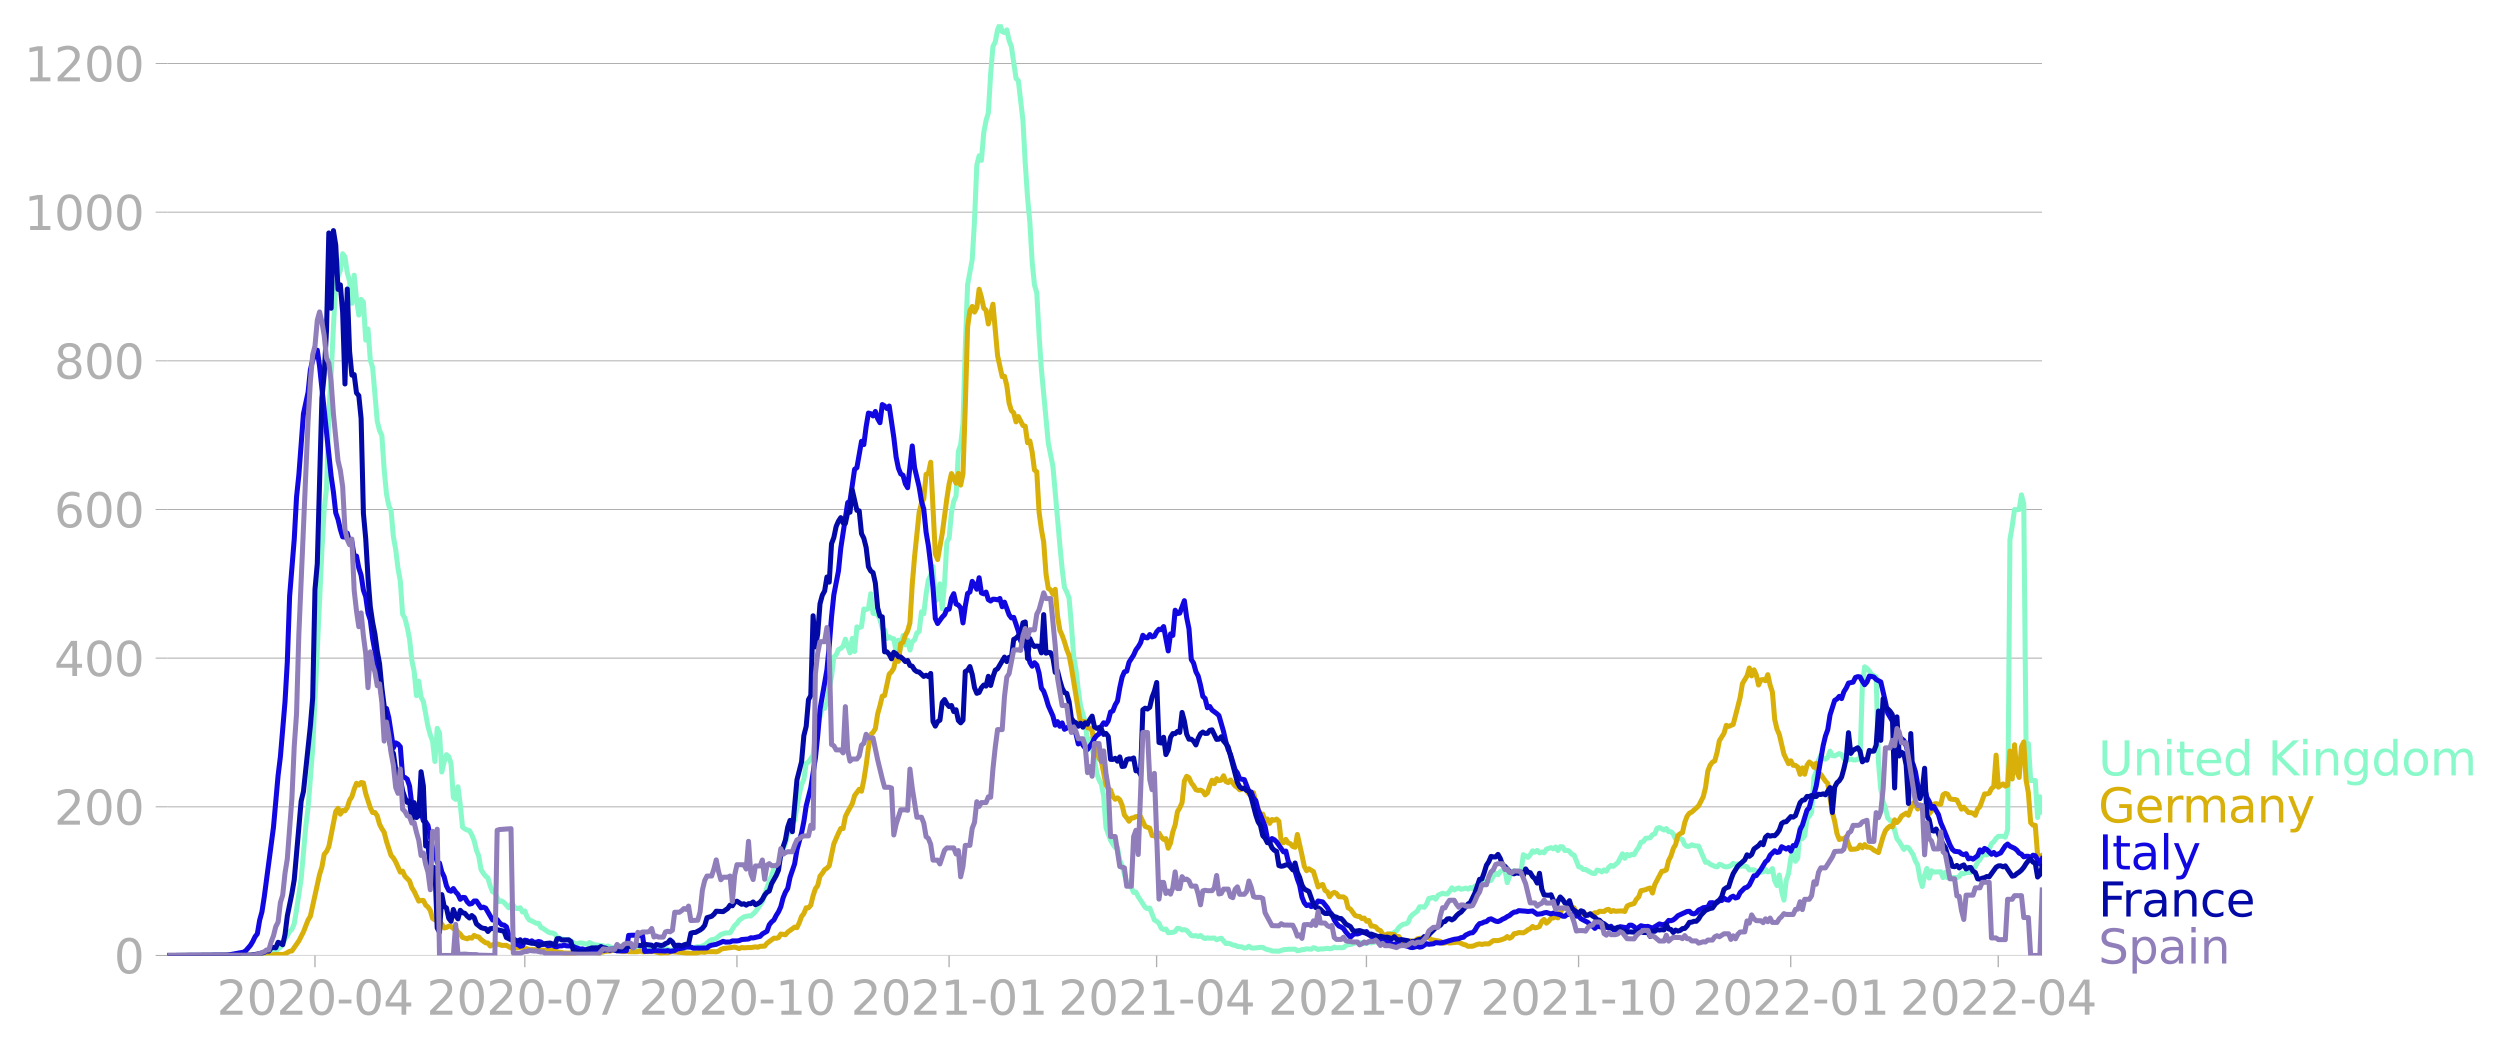 <svg xmlns:xlink="http://www.w3.org/1999/xlink" width="992.186" height="416.199" viewBox="0 0 744.14 312.149" xmlns="http://www.w3.org/2000/svg"><defs><style>*{stroke-linejoin:round;stroke-linecap:butt}</style></defs><g id="figure_1"><path d="M0 312.15h744.14V0H0v312.15z" style="fill:none" id="patch_1"/><g id="axes_1"><path d="M49.83 284.4h558V7.2h-558v277.2z" style="fill:none" id="patch_2"/><g id="matplotlib.axis_1"><g id="xtick_1"><g id="line2d_1"><defs><path id="m0016ee99fa" d="M0 0v3.5" style="stroke:#b0b0b0;stroke-width:.4"/></defs><use xlink:href="#m0016ee99fa" x="93.756" y="284.4" style="fill:#b0b0b0;stroke:#b0b0b0;stroke-width:.4"/></g><g style="fill:#b0b0b0" transform="matrix(.14 0 0 -.14 64.508 302.038)" id="text_1"><defs><path id="DejaVuSans-32" d="M1228 531h2203V0H469v531q359 372 979 998 621 627 780 809 303 340 423 576 121 236 121 464 0 372-261 606-261 235-680 235-297 0-627-103-329-103-704-313v638q381 153 712 231 332 78 607 78 725 0 1156-363 431-362 431-968 0-288-108-546-107-257-392-607-78-91-497-524-418-433-1181-1211z" transform="scale(.016)"/><path id="DejaVuSans-30" d="M2034 4250q-487 0-733-480-245-479-245-1442 0-959 245-1439 246-480 733-480 491 0 736 480 246 480 246 1439 0 963-246 1442-245 480-736 480zm0 500q785 0 1199-621 414-620 414-1801 0-1178-414-1799Q2819-91 2034-91q-784 0-1198 620-414 621-414 1799 0 1181 414 1801 414 621 1198 621z" transform="scale(.016)"/><path id="DejaVuSans-2d" d="M313 2009h1684v-512H313v512z" transform="scale(.016)"/><path id="DejaVuSans-34" d="M2419 4116 825 1625h1594v2491zm-166 550h794V1625h666v-525h-666V0h-628v1100H313v609l1940 2957z" transform="scale(.016)"/></defs><use xlink:href="#DejaVuSans-32"/><use xlink:href="#DejaVuSans-30" x="63.623"/><use xlink:href="#DejaVuSans-32" x="127.246"/><use xlink:href="#DejaVuSans-30" x="190.869"/><use xlink:href="#DejaVuSans-2d" x="254.492"/><use xlink:href="#DejaVuSans-30" x="290.576"/><use xlink:href="#DejaVuSans-34" x="354.199"/></g></g><g id="xtick_2"><use xlink:href="#m0016ee99fa" x="156.214" y="284.4" style="fill:#b0b0b0;stroke:#b0b0b0;stroke-width:.4" id="line2d_2"/><g style="fill:#b0b0b0" transform="matrix(.14 0 0 -.14 126.966 302.038)" id="text_2"><defs><path id="DejaVuSans-37" d="M525 4666h3000v-269L1831 0h-659l1594 4134H525v532z" transform="scale(.016)"/></defs><use xlink:href="#DejaVuSans-32"/><use xlink:href="#DejaVuSans-30" x="63.623"/><use xlink:href="#DejaVuSans-32" x="127.246"/><use xlink:href="#DejaVuSans-30" x="190.869"/><use xlink:href="#DejaVuSans-2d" x="254.492"/><use xlink:href="#DejaVuSans-30" x="290.576"/><use xlink:href="#DejaVuSans-37" x="354.199"/></g></g><g id="xtick_3"><use xlink:href="#m0016ee99fa" x="219.358" y="284.4" style="fill:#b0b0b0;stroke:#b0b0b0;stroke-width:.4" id="line2d_3"/><g style="fill:#b0b0b0" transform="matrix(.14 0 0 -.14 190.11 302.038)" id="text_3"><defs><path id="DejaVuSans-31" d="M794 531h1031v3560L703 3866v575l1116 225h631V531h1031V0H794v531z" transform="scale(.016)"/></defs><use xlink:href="#DejaVuSans-32"/><use xlink:href="#DejaVuSans-30" x="63.623"/><use xlink:href="#DejaVuSans-32" x="127.246"/><use xlink:href="#DejaVuSans-30" x="190.869"/><use xlink:href="#DejaVuSans-2d" x="254.492"/><use xlink:href="#DejaVuSans-31" x="290.576"/><use xlink:href="#DejaVuSans-30" x="354.199"/></g></g><g id="xtick_4"><use xlink:href="#m0016ee99fa" x="282.502" y="284.4" style="fill:#b0b0b0;stroke:#b0b0b0;stroke-width:.4" id="line2d_4"/><g style="fill:#b0b0b0" transform="matrix(.14 0 0 -.14 253.254 302.038)" id="text_4"><use xlink:href="#DejaVuSans-32"/><use xlink:href="#DejaVuSans-30" x="63.623"/><use xlink:href="#DejaVuSans-32" x="127.246"/><use xlink:href="#DejaVuSans-31" x="190.869"/><use xlink:href="#DejaVuSans-2d" x="254.492"/><use xlink:href="#DejaVuSans-30" x="290.576"/><use xlink:href="#DejaVuSans-31" x="354.199"/></g></g><g id="xtick_5"><use xlink:href="#m0016ee99fa" x="344.273" y="284.4" style="fill:#b0b0b0;stroke:#b0b0b0;stroke-width:.4" id="line2d_5"/><g style="fill:#b0b0b0" transform="matrix(.14 0 0 -.14 315.025 302.038)" id="text_5"><use xlink:href="#DejaVuSans-32"/><use xlink:href="#DejaVuSans-30" x="63.623"/><use xlink:href="#DejaVuSans-32" x="127.246"/><use xlink:href="#DejaVuSans-31" x="190.869"/><use xlink:href="#DejaVuSans-2d" x="254.492"/><use xlink:href="#DejaVuSans-30" x="290.576"/><use xlink:href="#DejaVuSans-34" x="354.199"/></g></g><g id="xtick_6"><use xlink:href="#m0016ee99fa" x="406.73" y="284.4" style="fill:#b0b0b0;stroke:#b0b0b0;stroke-width:.4" id="line2d_6"/><g style="fill:#b0b0b0" transform="matrix(.14 0 0 -.14 377.482 302.038)" id="text_6"><use xlink:href="#DejaVuSans-32"/><use xlink:href="#DejaVuSans-30" x="63.623"/><use xlink:href="#DejaVuSans-32" x="127.246"/><use xlink:href="#DejaVuSans-31" x="190.869"/><use xlink:href="#DejaVuSans-2d" x="254.492"/><use xlink:href="#DejaVuSans-30" x="290.576"/><use xlink:href="#DejaVuSans-37" x="354.199"/></g></g><g id="xtick_7"><use xlink:href="#m0016ee99fa" x="469.874" y="284.4" style="fill:#b0b0b0;stroke:#b0b0b0;stroke-width:.4" id="line2d_7"/><g style="fill:#b0b0b0" transform="matrix(.14 0 0 -.14 440.626 302.038)" id="text_7"><use xlink:href="#DejaVuSans-32"/><use xlink:href="#DejaVuSans-30" x="63.623"/><use xlink:href="#DejaVuSans-32" x="127.246"/><use xlink:href="#DejaVuSans-31" x="190.869"/><use xlink:href="#DejaVuSans-2d" x="254.492"/><use xlink:href="#DejaVuSans-31" x="290.576"/><use xlink:href="#DejaVuSans-30" x="354.199"/></g></g><g id="xtick_8"><use xlink:href="#m0016ee99fa" x="533.018" y="284.4" style="fill:#b0b0b0;stroke:#b0b0b0;stroke-width:.4" id="line2d_8"/><g style="fill:#b0b0b0" transform="matrix(.14 0 0 -.14 503.77 302.038)" id="text_8"><use xlink:href="#DejaVuSans-32"/><use xlink:href="#DejaVuSans-30" x="63.623"/><use xlink:href="#DejaVuSans-32" x="127.246"/><use xlink:href="#DejaVuSans-32" x="190.869"/><use xlink:href="#DejaVuSans-2d" x="254.492"/><use xlink:href="#DejaVuSans-30" x="290.576"/><use xlink:href="#DejaVuSans-31" x="354.199"/></g></g><g id="xtick_9"><use xlink:href="#m0016ee99fa" x="594.789" y="284.4" style="fill:#b0b0b0;stroke:#b0b0b0;stroke-width:.4" id="line2d_9"/><g style="fill:#b0b0b0" transform="matrix(.14 0 0 -.14 565.541 302.038)" id="text_9"><use xlink:href="#DejaVuSans-32"/><use xlink:href="#DejaVuSans-30" x="63.623"/><use xlink:href="#DejaVuSans-32" x="127.246"/><use xlink:href="#DejaVuSans-32" x="190.869"/><use xlink:href="#DejaVuSans-2d" x="254.492"/><use xlink:href="#DejaVuSans-30" x="290.576"/><use xlink:href="#DejaVuSans-34" x="354.199"/></g></g></g><g id="matplotlib.axis_2"><g id="ytick_1"><path d="M49.83 284.4h558" clip-path="url(#p7e689c0a28)" style="fill:none;stroke:#b0b0b0;stroke-width:.3;stroke-linecap:square" id="line2d_10"/><g id="line2d_11"><defs><path id="ma416a58b21" d="M0 0h-3.5" style="stroke:#b0b0b0;stroke-width:.3"/></defs><use xlink:href="#ma416a58b21" x="49.83" y="284.4" style="fill:#b0b0b0;stroke:#b0b0b0;stroke-width:.3"/></g><use xlink:href="#DejaVuSans-30" style="fill:#b0b0b0" transform="matrix(.14 0 0 -.14 33.922 289.719)" id="text_10"/></g><g id="ytick_2"><path d="M49.83 240.15h558" clip-path="url(#p7e689c0a28)" style="fill:none;stroke:#b0b0b0;stroke-width:.3;stroke-linecap:square" id="line2d_12"/><use xlink:href="#ma416a58b21" x="49.83" y="240.149" style="fill:#b0b0b0;stroke:#b0b0b0;stroke-width:.3" id="line2d_13"/><g style="fill:#b0b0b0" transform="matrix(.14 0 0 -.14 16.108 245.468)" id="text_11"><use xlink:href="#DejaVuSans-32"/><use xlink:href="#DejaVuSans-30" x="63.623"/><use xlink:href="#DejaVuSans-30" x="127.246"/></g></g><g id="ytick_3"><path d="M49.83 195.898h558" clip-path="url(#p7e689c0a28)" style="fill:none;stroke:#b0b0b0;stroke-width:.3;stroke-linecap:square" id="line2d_14"/><use xlink:href="#ma416a58b21" x="49.83" y="195.898" style="fill:#b0b0b0;stroke:#b0b0b0;stroke-width:.3" id="line2d_15"/><g style="fill:#b0b0b0" transform="matrix(.14 0 0 -.14 16.108 201.217)" id="text_12"><use xlink:href="#DejaVuSans-34"/><use xlink:href="#DejaVuSans-30" x="63.623"/><use xlink:href="#DejaVuSans-30" x="127.246"/></g></g><g id="ytick_4"><path d="M49.83 151.647h558" clip-path="url(#p7e689c0a28)" style="fill:none;stroke:#b0b0b0;stroke-width:.3;stroke-linecap:square" id="line2d_16"/><use xlink:href="#ma416a58b21" x="49.83" y="151.647" style="fill:#b0b0b0;stroke:#b0b0b0;stroke-width:.3" id="line2d_17"/><g style="fill:#b0b0b0" transform="matrix(.14 0 0 -.14 16.108 156.966)" id="text_13"><defs><path id="DejaVuSans-36" d="M2113 2584q-425 0-674-291-248-290-248-796 0-503 248-796 249-292 674-292t673 292q248 293 248 796 0 506-248 796-248 291-673 291zm1253 1979v-575q-238 112-480 171-242 60-480 60-625 0-955-422-329-422-376-1275 184 272 462 417 279 145 613 145 703 0 1111-427 408-426 408-1160 0-719-425-1154Q2819-91 2113-91q-810 0-1238 620-428 621-428 1799 0 1106 525 1764t1409 658q238 0 480-47t505-140z" transform="scale(.016)"/></defs><use xlink:href="#DejaVuSans-36"/><use xlink:href="#DejaVuSans-30" x="63.623"/><use xlink:href="#DejaVuSans-30" x="127.246"/></g></g><g id="ytick_5"><path d="M49.83 107.397h558" clip-path="url(#p7e689c0a28)" style="fill:none;stroke:#b0b0b0;stroke-width:.3;stroke-linecap:square" id="line2d_18"/><use xlink:href="#ma416a58b21" x="49.83" y="107.397" style="fill:#b0b0b0;stroke:#b0b0b0;stroke-width:.3" id="line2d_19"/><g style="fill:#b0b0b0" transform="matrix(.14 0 0 -.14 16.108 112.715)" id="text_14"><defs><path id="DejaVuSans-38" d="M2034 2216q-450 0-708-241-257-241-257-662 0-422 257-663 258-241 708-241t709 242q260 243 260 662 0 421-258 662-257 241-711 241zm-631 268q-406 100-633 378-226 279-226 679 0 559 398 884 399 325 1092 325 697 0 1094-325t397-884q0-400-227-679-226-278-629-378 456-106 710-416 255-309 255-755 0-679-414-1042Q2806-91 2034-91q-771 0-1186 362-414 363-414 1042 0 446 256 755 257 310 713 416zm-231 997q0-362 226-565 227-203 636-203 407 0 636 203 230 203 230 565 0 363-230 566-229 203-636 203-409 0-636-203-226-203-226-566z" transform="scale(.016)"/></defs><use xlink:href="#DejaVuSans-38"/><use xlink:href="#DejaVuSans-30" x="63.623"/><use xlink:href="#DejaVuSans-30" x="127.246"/></g></g><g id="ytick_6"><path d="M49.83 63.146h558" clip-path="url(#p7e689c0a28)" style="fill:none;stroke:#b0b0b0;stroke-width:.3;stroke-linecap:square" id="line2d_20"/><use xlink:href="#ma416a58b21" x="49.83" y="63.146" style="fill:#b0b0b0;stroke:#b0b0b0;stroke-width:.3" id="line2d_21"/><g style="fill:#b0b0b0" transform="matrix(.14 0 0 -.14 7.2 68.465)" id="text_15"><use xlink:href="#DejaVuSans-31"/><use xlink:href="#DejaVuSans-30" x="63.623"/><use xlink:href="#DejaVuSans-30" x="127.246"/><use xlink:href="#DejaVuSans-30" x="190.869"/></g></g><g id="ytick_7"><path d="M49.83 18.895h558" clip-path="url(#p7e689c0a28)" style="fill:none;stroke:#b0b0b0;stroke-width:.3;stroke-linecap:square" id="line2d_22"/><use xlink:href="#ma416a58b21" x="49.83" y="18.895" style="fill:#b0b0b0;stroke:#b0b0b0;stroke-width:.3" id="line2d_23"/><g style="fill:#b0b0b0" transform="matrix(.14 0 0 -.14 7.2 24.214)" id="text_16"><use xlink:href="#DejaVuSans-31"/><use xlink:href="#DejaVuSans-32" x="63.623"/><use xlink:href="#DejaVuSans-30" x="127.246"/><use xlink:href="#DejaVuSans-30" x="190.869"/></g></g></g><path d="m49.83 284.4 28.14-.095.687-.126 2.059-.063 2.059-1.707.686-.411.686-1.106.687-1.391.686-.98.686-1.233.687-.664.686-1.675.686-4.14 1.373-9.198 1.373-15.52.686-5.594 1.373-17.542 2.745-59.139.687-12.327.686-6.1.686-22.252.687-11.315.686-14.603.686-12.2.687-2.782.686-1.739.686-4.962.687.948.686 4.71.686 2.497.687 6.606.686-8.376.686 7.048.687 4.805.686-4.647.686.822.687 11.284.686-3.287.687 9.26.686 2.213 1.373 15.962.686 2.75.686 1.517.687 10.083.686 7.27.686 3.477.687 1.549.686 7.712.686 3.856.687 5.595.686 3.761.686 9.862.687 1.17.686 2.717.686 3.509.687 6.321.686 3.288.686 7.238.687-4.299.686 4.741.687 1.328 1.372 7.396.687 2.529.686 1.865.686 6.037.687-9.862.686 1.328.686 11.663.687-2.971.686-2.181.686.569.687 2.086.686 10.083.686.569.687-3.73.686 5.31.686 6.7.687.507.686.347.686.19.687 1.233.686 1.706.686 2.845.687 1.739.686 4.014.687 1.138.686.853.686.569.687 2.37.686 1.707.686.285.687 1.485.686 1.138.686-.158.687.474 1.372 1.55.687-1.012.686.22.686.98.687.032.686-.22.686 1.263.687-.316.686 1.834.686.885.687.252 1.372.696h.687l.686 1.264.687.316 1.372.948.687.317.686.031.686.316.687.98 2.059.727 1.372-.063.687.6.686.285.686.474 1.373-.38.686.096 1.373.347.686-.537 1.373.664 2.746.316.686.632.686-.57 1.373.57h.686l.687-.537.686.158.686-.19 2.746.032.686.474 1.373.126 1.372.664.687-.474 2.745-.19 1.373-.41 1.373.347.686.031.686.411.687.222 2.059-.095 1.372-.032.687-.916 2.745.284 1.373-.284.686.158.686-.38.687-.221 1.373-1.233.686-.41.686-.064.687-.316 1.372-1.138 1.373-.474 1.373-.031 1.372-2.181.687-.6.686-1.012 1.373-.949 1.372-.316.687.032 1.372-1.233 2.06-3.003 2.059-6.163.686-1.549.686-2.18.687-.064.686-.948.686-3.098 1.373-3.319.686-2.781.687-.759.686-2.655.686-.695 1.373-7.744.686-2.876.687-1.58.686-4.805.686-.348 1.373-2.023.686-5.752.687-3.098 1.373-5.31.686.19.686-1.865.687-4.267.686-3.287.686-5.848.687-.664.686-1.548.686-.38.687-.6.686-2.118 1.373 4.046.686-4.267.686 3.856.687-7.301.686.22.686-.284.687-5.246.686.126.686-.285.687-4.393.686 5.816 1.373.284.686 1.486.687 2.655.686.506.686 2.591.687-.505.686.442.686.127.687 3.635.686-3.224.686 2.528.687-3.888.686 2.75.686-1.39.687 2.94.686-2.498.686-.506.687-2.054.686-.474.686-5.848.687.57.686-5.848.686-4.236.687-1.359.686-2.592.687 10.21.686-.57.686-4.488.687 7.365.686-7.428.686-12.327.687-1.359.686-7.428.686-3.413.687-1.58.686-13.244.686-2.023.687-6.353.686-22.6.686-18.68 1.373-7.428.686-11.6.687-16.563.686-2.75.686 1.36.687-8.25.686-3.603.686-2.308.687-11.631.686-8.123.687-1.36.686-3.634.686-1.644.687 2.213.686.252.686-.758.687 3.16.686 1.802 1.373 9.483.686.663 1.373 11.79.686 12.77.686 10.209.687 7.396.686 11.853.686 6.796.687 2.339.686 12.58.686 10.114 2.06 22.094 1.372 6.827 2.06 23.421.686 7.144.686 5.531.686 1.36.687 1.738.686 7.933.686 9.388.687 4.14.686 5.911.686 4.9 1.373 4.646.686 6.48.687-1.423.686 2.592.686 3.476.687 4.173.686 1.96.686 1.232.687 3.54.686 9.388 1.373 3.824.686 1.17.687.948.686.032.686 3.824.687 1.549 1.372 5.12.687.822.686.569.686 1.454.687-.063.686 1.359 2.06 3.13.685.41.687-.158 1.372 3.54.687.38.686.6.686 1.517.687.348.686-.158.687 1.106 1.372-.126.687-.253.686-.949.686.095.687.411.686-.095.686.222 1.373 1.517.686.126.687-.095.686.285.686-.316.687.569.686.347.686-.22.687.126 1.372-.064.687.506.686-.284.687-.158 1.372 1.58.687-.095.686.19.686.347.687.064.686.379 1.373.095.686.38.686-.127.687-.443.686.506.686.063 2.06-.221h.686l.686.41.686.254.687.126.686.284 2.06.064 1.372-.443 1.373-.126 2.059-.032.686.474.686-.095.687-.252.686-.032.686-.19 1.373.095.686-.442.687.19.686.347.686-.19.687.032 1.372-.19.687.127.686-.095.687-.38.686.19.686-.063.687.063.686-.063.686-.537.687-.316.686-.064 2.059-.663 1.373.19.686.157.686-.031.687-.285.686.158 1.373-.316.686-.442.686-.6.687-.443.686-.095.686-.506.687-.348.686.095 1.373-.948.686-.98.687-.6.686-.411.686-.064.687-.41.686-1.644.686-.727 1.373-1.011.686-1.296h.687l.686.158.686-.917.687-1.707 1.372-.347.687.537.686-1.17 1.373-.6.686.19.687.031.686-.79.686-1.043.687.632.686-.38.686-.22.687.41 1.372-.347.687.284.686-.442.686.316.687-.759.686-.095 1.373-1.074.686-.285.686.316.687-.442.686-.127.686-1.232.687-.885.686.442.686-.948.687-.38.686-.22.687 3.887.686-1.802.686-1.169.687-.632.686.442.686-.22.687.094.686-5.026 1.373.822.686-.822.686-1.138.687.38.686-.506.686.727.687-.285.686.253.686-1.074 1.373-.443.686.348.687-.538.686 1.044.687-1.138.686.031.686 1.107.687-.064.686.316.686.854.687.253 1.372 3.477.687.158.686.663h.686l2.06 1.138.686.063.686-1.043.686.158.687.38.686-.57.686.38.687-1.138.686-.6.686.284 1.373-1.138 1.373-2.592.686 1.328.687-1.138.686.41.686-.473.687.158.686-1.264.686-.949.687-1.517.686-.19.686-.98 1.373-.157.686-.917.687-.253.686-1.675.686-.19 1.373.727.686-.442.687.916.686.032.687.632.686 1.517 1.373-.126.686.316.686 1.549.687.474.686-.032.686-.442.687.253 1.372.126 2.06 4.836.686-.032.686.6 1.373.633.686.158.686-.758.687.19.686.442.686.126.687-.095.686-.316.687-.632.686.348.686-.19.687.759.686-.158.686.063.687.19.686.948.686-.063.687.063.686.347 1.373.348.686-.158.686-.695.687.727.686-.127.686-.853.687 3.666.686 1.391.686-3.13.687 4.837.686 2.623.686-5.879.687-2.054.686-4.583.687-2.213.686 3.16.686-.979.687-9.008.686 3.255.686-.821.687-5.09.686-.79.686-1.042.687-10.4.686-1.896.686-3.287.687-1.486.686.885.686.285.687-.537.686-1.865.686 1.327.687.095 1.372-.695.687.347.686 1.17.687-.127.686.475.686-.285.687.316.686.032.686-.253.687-.063.686-21.462.686-5.974.687.474.686.727.686 1.106 1.373.696.686 25.476.687 7.965.686 3.666.686 1.897.687 2.971.686.727.686.348 1.373 5.152.686.821 1.373 2.34.687-.696.686.158 1.373 2.055.686 1.896.686 1.233.687 4.046.686 2.339.686-3.35.687-2.024.686 2.845.686-2.15.687.38 2.059-.095.686 1.739.686-1.518.687 1.58.686-.126 2.06.095.686-.38.686-.947.686.158.687-.411h1.372l.687-.948.686-.76.686-1.358.687-.727.686-1.423h1.373l1.372-3.35.687-.537.686-1.043.686-.6h1.373l.686.252.687-2.15.686-86.415.686-4.014.687-4.931h1.373l.686-4.362.686 2.655.687 72.35.686-.948.686 10.968h1.373l.686 11 .687-6.164.686 4.552h0" clip-path="url(#p7e689c0a28)" style="fill:none;stroke:#89f9c9;stroke-width:1.5;stroke-linecap:square" id="line2d_24"/><path d="m49.83 284.4 29.513-.095 3.432-.221 1.372.032.687-.19 1.372-.759.687-.126 2.059-2.971 1.372-2.687 1.373-3.54.687-1.106 2.745-12.485.686-2.181.687-3.793.686-.822.686-1.422 2.06-10.494.686-.948.686 1.738.686-1.075.687.095.686-.98.686-2.18.687-1.044.686-2.244.686-1.738.687.506.686-.759.686.126.687 3.161 1.373 4.267.686 1.391h.686l.687.98.686 2.497.686 1.327.687 1.075.686 2.687 1.373 4.203.686.76.686 1.169 1.373 3.034.686-.285.687 1.518 1.372 1.39.687 2.023.686 1.075 1.373 2.908.686-.221.687.031.686 1.39.686.57.687 1.011.686 2.34.686.473.687.064.686.347.686.854.687 1.138.686-.158.686-.38.687.095.686.632.686-.031.687 1.074.686.57.686 1.01 1.373.412.686-.348.687.158.686-.822.686.348.687.126.686.759 1.373.98.686.063.687.885.686-.38h.686l.687-.252 1.372.442h1.373l1.373.759.686-.158.686.158 1.373-.158.686-.063 2.06.727h2.058l.687.126 4.118.095.686.126.687.285 2.059.379 1.372.032 2.06-.032 1.372-.38 4.805.159.686.221 1.373-.348.686-.19 1.373-.063 1.372-.41 2.06.505.686.095.686-.19.686.19 2.06.032.686-.032.686-.19.686.222 3.432-.063 2.06.474.686-.127 1.372.032.687-.253.686-.095 5.49.506 1.373-.127.687-.031.686-.253 1.373.095.686-.19h2.06l.686.063.686-.22.686-.507.687-.253 3.431-.442 1.373.442.686-.316.687.095 1.372-.095.687.032 1.372-.221.687.126.686-.284 1.373-.063.686-.854 2.06-1.517.686.032.686-.19.686-1.075 1.373.221.686-.79 2.06-1.485.686.158.686-1.454.686-1.865.687-.885.686-1.707h.686l.687-.79.686-2.813.686-2.086.687-.917.686-2.813.687-.853.686-1.075.686-.443.687-.727 1.372-6.542 1.373-3.161.686-1.39.687.03.686-3.57.686-1.392 1.373-2.465.686-2.402 1.373-1.865.686.569.687-3.319.686-4.362.686-5.247.687-3.95.686-.633.686-1.106.687-4.394.686-2.433.687-2.845.686-.19 1.373-6.353.686-.695.686-1.107.687-3.255.686 1.233.686-5.247.687-.411.686-2.086.686-1.296.687-2.434.686-11.442.686-8.155 1.373-13.307.686-2.781.687-1.201.686-7.302.686-.316.687-3.287 1.373 27.277.686 1.676 1.373-7.681 1.372-10.399.687-4.457.686-3.034 1.373 2.845.686-2.908.686 3.477.687-3.35.686-20.072.686-23.61.687-4.837.686-1.296.686 1.676.687-1.296.686-5.5.686 2.37.687 3.256.686.632.686 4.078 1.373-5.88 1.373 15.33 1.373 6.227.686-.095.686 2.719.687 5.246.686 2.276.686.632.687 2.687.686-1.58 1.373 2.655.686.221.686 4.9.687-.507.686 3.32.686 5.31.687.537.686 12.01.686 5.121.687 3.793.686 9.45.687 4.363.686.41.686 1.328.687-1.486.686 7.997.686 4.172.687 1.518.686 1.928.686 2.307.687 1.707.686 3.572 2.059 12.674.686 3.825.687-.38.686.064.686 1.801.687.127.686.822.686 4.109 1.373 4.109.686.821 1.373 6.986.687 1.2.686.38.686 1.928.687.822.686-.41.686.536.687 1.612.686 2.972.686.821.687 1.012.686-.917.686-.095.687-.379h1.372l1.373 2.94 1.373.505.686 2.213.686-.032.687.854.686-1.55.686 1.17.687.696.686-.222.687 2.845.686-1.549.686-3.318.687-2.023.686-3.983.686-1.138.687-1.549.686-6.448.686-1.39.687.41.686 1.55.686.853.687 1.17.686.22.686-.094.687.347.686 1.075.686-.569.687-2.118.686-1.675.686 1.012.687-1.486.686.6.687-.157.686-1.296.686 1.706.687.317.686-.759 1.373 1.77.686.443.686.695.687-.19.686-.537 1.373 1.96.686.537.686-.885.687 2.971 1.372 3.698.687-.316.686 1.96.686-.506.687 1.296.686-1.138.686.221.687-.347.686.663.687 5.943.686.442.686-1.011.687 1.074.686.222.686.821.687.222.686-3.793 1.373 6.132.686 3.35.686 1.296.687-.569 1.372.853 1.373 4.552.686-.506.687-.221.686 1.77.686.38.687 1.485.686-.948.687-.348.686.348.686.948 1.373.063.686.506.687 2.718.686.38 1.373 1.896.686.253.686.063.687.632.686-.158.686.948.687-.221.686 1.644.686.031.687.222.686.821.686.253.687 1.012.686.632.686-.6 2.06.157.686.632.686-.031.687.98.686.41 1.373.127.686-.253.686.285.687-.316.686-.506.686-.19 1.373-.095 1.373-.19.686.664 2.745.506.687.6 1.373-.284.686.19 2.059-.221h.686l1.373.632.686.158.687.41 1.372-.03 1.373-.538.686-.158.687.19.686-.19h1.373l1.372-.98h1.373l.686-.158 1.373-.474.687-.57.686.507.686-.38.687-.98.686-.063.686-.284 1.373.095.686-.38.687-.537.686-.316.686-.664.687.411.686-.126.686-.285.687-1.517.686-.569.686 1.106.687-.569.686-.948.686-.032.687-.41.686.379 1.373-2.908.686.032.687.316.686.094.686-.632.687.127.686 1.517.686-.253.687-.126.686.6.686.095.687.348.686-.285.686-.031.687-.411.686.031.686-.474 1.373.063.686-.505.687-.127.686.664.686-.316.687.221 1.373-.095h.686l.686.158.687-1.612.686-.347 1.373-.411.686-1.265.686-.695.687-1.865 1.372-.284.687-.316.686-.19.686 1.486.687-2.529 2.059-3.92.686-.126.686-.316.687-2.781.686-1.328.687-2.212.686-1.17.686-2.718.687-.57.686-.315.686-3.035.687-1.833.686-.916.686-.316 2.06-1.865 1.372-2.687.686-2.75.687-4.93.686-1.74.686-.916.687-.347.686-2.497.686-3.509 1.373-2.212.686-2.371.687.316 1.373-.6 2.059-7.966.686-4.172 1.373-2.307.686-2.34.686 2.34.687-1.802.686 1.486.686 3.034.687-1.517.686-.095.686.348.687-1.802.686 3.066.686 2.118.687 8.123.686 2.908.686 1.58 1.373 5.88 1.373 2.812.686-.853.687 1.328.686.031.686.506.687 2.15.686-1.897.686 1.865.687-2.655.686-.98.686.505.687 1.075.686-1.201.686 4.014.687-.695 1.372 1.991.687.695 1.372 8.661.687 2.592.686 3.666.686 1.77.687-.22.686.062.687-.663.686 2.307.686 1.454 1.373-.095.686-.158.687-1.043.686.822.686-.948.687.758h.686l.686.316.687.57 1.372.726 1.373-4.741.686-1.77.687-.822.686-.537.686.221.687-2.086.686.79.686-.727.687-1.201 1.373-.853.686.632.686-1.992.687-1.643.686.569.686 1.2.687-1.263.686.505.686-.063.687 2.244.686-.063.686-.759.687-2.054.686-.158.686.19h.687l.686-2.814.686-.41.687.252.686 1.328.686.19.687.031.686.158 1.373 2.719.686-.601 1.373 1.612.686.032.687.19.686.6.686-1.897.687-.695 1.372-3.761h.687l.686-.222.686-1.359.687-.6.686-9.356.686 9.514 1.373-.949.686.633.687-.285.686-10.114.686 8.28.687-10.177.686 8.092.687 1.643.686-9.134.686-1.423.687 11.316.686 3.856.686 8.85.687.727.686.064.686 8.913.687.41.686-.442h0" clip-path="url(#p7e689c0a28)" style="fill:none;stroke:#d8b009;stroke-width:1.5;stroke-linecap:square" id="line2d_25"/><path d="m49.83 284.4 17.845-.095 4.804-.885.687-.442 1.372-1.58.687-1.139.686-1.422.687-.885.686-4.046.686-2.497.687-4.456 2.745-20.735 1.373-15.393.686-5.595 1.373-16.34.686-11.917.686-19.534 1.373-16.91.686-12.58.687-6.574 1.372-18.238 1.373-6.353.687-6.67.686-2.97 1.373-2.908.686 4.836 3.432 32.65.686 4.742.686 6.195.687 1.96.686 2.97.686 2.213.687.063.686-1.137.686 2.686.687-.158.686 4.33.686-.063.687 3.54.686 2.15.686 4.456.687 1.928.686 4.9.687 2.117.686 5.468.686 3.825.687 4.804.686 3.604 1.373 10.43.686-1.865.686 2.719 1.373 8.976.686-1.454.687.348.686.822.686 8.85.687.284.686.506.686 2.023.687 5.5.686.38.686.03.687 1.297.686.632.687 2.528.686.316.686 1.075 1.373 6.89.686 1.075.687 3.003.686.221.686 2.655.687 1.391.686 2.718.686 1.36.687.252.686-.79.686 1.012.687.727.686 1.453.686-.568.687.063.686 1.232.686.696.687-.158.686-.759h.686l1.373 2.023.687-.19.686.285 2.059 3.54.686-.41.687.284.686.916.686.632.687.095.686.506.686 2.339.687 1.011.686.538.686 1.296.687.063.686.537.686-.158.687-1.644.686.127.686.474.687-.41.686.473.686-.063.687-.221.686.19.687.568.686.095.686.443 1.373-.222.686.411.687.064.686-.253.686.031.687-.221.686.19 1.373.063.686.126.686.316 1.373.475.686-.064.687.253 2.059.443.686-.127 1.373-.095.686-.22.687.189 1.372-.221.687.19.686-.254 1.373.443 2.745-.032.686-4.583 1.373-.063 2.06.126.685-.19.687 4.9 1.372-.095.687.032.686-.19 3.432.126.686-.126.687.221 1.372-.221.687-.474 2.059-.348.686-.253 1.373.032.686.316 4.118-.063.687-.57.686-.252 1.373-.253 1.372-.569.687-.316.686.221 1.373-.031.686-.316h1.373l.686-.095.686-.316 2.06-.158.686-.38.686.064 2.06-.474.685-.727 1.373-.79.687-1.929.686-.853.686-.569.687-1.36.686-1.074.686-1.517.687-2.655.686-1.675.686-1.138.687-3.287 1.372-4.014.687-4.173 1.372-5.025.687-3.414.686-4.615 1.373-5.436 1.372-8.819.687-6.669.686-7.807 2.06-11.821.686-7.175.686-8.566.686-6.575 1.373-7.048.686-6.796 2.06-13.56.686-.537 1.372-9.387.687-.506 1.372-7.839.687.98.686-5.342.686-4.045.687.19.686.663.686-1.328.687 2.15.686 1.2.687-5.404.686.41.686.76.687-.728 1.372 9.325.687 5.847.686 3.35.686 1.676.687.41.686 2.53.686 1.169 1.373-12.422.686 6.448 1.373 5.784.686 4.172.687 2.403.686 6.89.686 4.014.687 5.626.686 6.796.687 9.23.686 1.485 1.373-1.928.686-.695.686-1.58.687-.095.686-3.256.686-1.328.687 3.066.686.316.686.854.687 4.457.686-4.995.686-3.76.687-.443.686-3.161.686 1.043.687 1.296.686-3.414.686 4.52.687.253.686-.506.686 2.244.687.411.686-.537.687.032.686.158.686-.411.687 2.465.686-1.359 1.373 3.761.686.917.686-.158 1.373 4.077.686 2.877.687 1.327.686-.284.686 2.244.687 3.16.686 1.138.686-1.043.687.696.686 2.434.686 4.425.687.948.686 1.928.687 2.339 1.372 3.098.687 2.718.686-1.043.686 1.39.687-1.011.686 1.896.686-.347 1.373-1.138.686 1.612.687 1.233.686 3.002.686-.916.687 1.264.686.885.686.411 1.373-1.897.686-1.39.687-.854.686-.474.686-2.276.687-1.043.686.475.687-1.075.686-2.624.686-.316.687-1.801.686-1.138.686-3.983.687-3.129.686-1.58.686-.19.687-2.655 1.372-2.15.687-1.548.686-.917.686-1.17.687-2.243.686.663.686.095.687-.98.686.696.686-.222.687-1.295.686-.759.686.126.687-.916 1.373 7.238.686-5.057.686.442.687-7.49.686 1.01.686-.157 1.373-3.699.686 4.995.687 3.382.686 9.134.686 1.075.687 2.528.686 1.328.686 2.718.687 3.32.686.631.686 2.75.687-.38.686 1.075 1.373 1.012.686.632 1.373 4.773.686 3.034.687 2.308.686 1.422 1.373 4.583.686.948.686 1.77 1.373.222 1.373 3.54.686.158.686 1.801.687.79.686 2.782.686 1.454 1.373 3.414.686 3.571.687 1.17.686-1.138.686.348.687.663 2.059 2.94.686-.221.687 2.907.686 1.328 1.373 1.77.686 2.307.686 1.865.687 3.54.686 1.676.686.821.687-.22.686.536.686-.284.687-.474.686-.917 1.373.285 1.372 1.707.687 1.232.686.79.687 1.612.686 1.075.686.759.687.284.686.474.686 1.012 1.373 1.548.686-.663.687-.38.686.095.686-.221.687-.348.686.19.686-.348.687.885.686.57.686.062.687-.094.686.569 1.373.568.686.095.686.316.687.158.686.57.687.126.686-.285.686.127.687.442.686-.031 1.373.316.686.316.686.063 1.373-.38.686.254.687-.127 1.372-.916.687.19 1.372-.159.687-.348 1.372.127 1.373-.285 1.373-.442 1.373-.38 1.372-.189.687-.316.686-.095.686-.664 1.373-.632.686-.063.687-.727.686-1.201.686-.79.687-.127.686-.347.686-.127.687-.632.686-.19 1.373.696.686.126.686-.284.687-.443.686-.284.687-.474.686-.317.686-.6.687-.411.686-.063.686-.38 2.06.159.686.094 1.372-.158 1.373.98 1.373-.158.686-.253.686-.126 1.373.442.686-.252 2.06.474.686.442.686.032.687-.57 1.372.032.687.127.686.38h.686l.687.79 2.059 1.074.686.759.686.316.687.695.686-.664 1.373.285 2.059.126.686-.38.686 1.012.687.095.686-.316.687-.664 2.059.348.686-.79h.686l.687.442.686.696 1.373-.98.686.19.686.063.687-.064 1.372.538 2.06-1.265.686.19h.686l.686-.38.687-.853.686.095.687-.253.686-.537.686-.695 2.746-1.265.686-.063.686.632.687.127.686-.316.686-.822.687-.285.686-.41 1.373-.159.686-1.295.686-.032.687.158.686-.19.686-.569.687-.031.686-.727.686.474.687.126.686-.853.687-.316.686.537.686-.221.687-1.39 1.372-1.392.687-.19.686-.663 1.373-2.75.686-.063 1.373-1.833 1.372-2.276.687-.537.686-1.423 1.373-1.327.686.505.686-.158.687-1.548 1.372.695.687-.442.686 1.043.687-1.644.686.063.686-1.801.687-3.003.686-1.328 1.373-4.456.686-.759.686-2.75.687-1.106.686-2.592 1.373-8.06.686-3.92.686-2.876.687-1.896.686-4.425 1.373-4.299.686-.41.686-.79.687.663.686-2.055.687-1.074.686-1.486 1.373-.284.686-1.391.686-.253.687.095.686 1.296.686 1.011.687-.79.686-1.738.686.063.687.19.686.726 1.373.727 1.372 5.943.687 3.35 2.059 3.477.686 3.35.686.158 1.373 1.17.687 1.58.686 2.529.686 2.086.687.822.686 2.244.686 3.825.687 1.327 1.372-.284.687 2.813.686 1.2.686 2.024.687-.538 1.372 2.403.687 2.433.686 1.55 1.373 3.381.686 1.707.686 1.264.687.6 1.373.159.686.6.686.253.687-.284.686 1.517.686-.221.687.316 1.372-1.043.687-1.707.686.6.686-1.043.687.348 1.372 1.39.687-.537.686.727 1.373-.6 1.372-2.086.687-.538.686.633 1.373.632.686.537.687.885.686.316.686.79.687-.158h.686l.686.348.687-.664.686.158 1.373 2.466.686-1.58h0" clip-path="url(#p7e689c0a28)" style="fill:none;stroke:#1007e1;stroke-width:1.5;stroke-linecap:square" id="line2d_26"/><path d="m49.83 284.4 24.708-.063 2.746-.474 1.373-.38.686-.474.686.095.687-.917.686-.158.686.095.687-1.643.686.253.686.474.687-3.003.686-5.563 1.373-6.733.686-4.045 2.06-23.39.685-2.908 2.06-19.534.686-8.25.686-32.302.687-7.744 1.372-49.213.687-7.112.686-13.15.686-28.92.687 22.41.686-23.106.686 4.33.687 13.15.686-1.328.686 8.218.687 21.272.686-28.257.686 18.553.687 7.08.686-.157.686 5.436.687.822.686 6.796.686 28.257.687 7.491.686 11.758.687 8.597.686 4.615.686 3.477.687 5.089.686 3.73.686 7.174 1.373 10.874.686 3.413.687 4.14.686 1.075.686 4.773.687 3.477.686-.79.686 3.698.687 2.054.686 1.36.686-.474.687 6.005.686-5.437.686 4.426.687-.57.686-13.053.687 4.235.686 17.858.686-.821.687 8.502.686-1.454.686.38.687 17.795.686 1.264.686-11.19.687 3.478.686.474.686 3.066.687.916.686-3.508.686 1.801.687.98.686-2.528.686.695.687.19.686.822.686.568.687-.727.686.57.686 1.896 1.373 1.106.687.221.686.095.686.854.687-.822 1.372-.158.687.442 1.372.316.687.127.686 1.896 1.373.664.686-.38.686.538.687.19.686-.348.686.759.687-.19 2.059.474.686.032.686.158.687.6.686-.379.687-.095.686-.253 1.373-.126 1.372.506.687-1.802.686-.032.686.411 2.06-.031.686.474.686 2.592 1.373.284 2.059.285.686-.822 1.373-.411 2.059-.032.686-.38.687.349.686.094.686.38 2.06-.095.686.474 2.059-1.011.686-.19 1.373-.063.686-.127.686-.284.687.031.686.19 1.373-.41 2.059.252.686.569.687-.759 1.372.285.687-.095.686-.474.686-.253.687-.822.686.57.686 1.2.687-.19.686-.031.686.253.687-.348.686-.19.686-.063.687-3.224.686-.19.686-.03 1.373-.728.686-.506.687-.885.686-2.275 1.373-.411.686-.6.687-.917 2.059.126 1.372-.948.687-.98.686.19.686-1.075.687-.285 1.372.917.687-.158.686.41.686-.442h.687l.686-.505.686.821.687-.316.686-.442.686-.822.687-1.296.686-.822.687-.379.686-2.18 1.373-2.435.686-1.612.686-4.836 1.373-4.14.686-3.825.687-1.991.686 3.35 1.373-15.424 1.372-5.374.687-7.807.686-2.718.686-7.965.687-1.233.686-23.737.686 9.26.687-3.918.686-8.914.687-2.56.686-1.233.686-4.172.687 1.517.686-11.442.686-1.833.687-3.287.686-1.58.686-1.044.687 1.549.686.158.686-3.256.687-.063.686-6.574 1.373 6.005.686.158.686 6.796.687 1.36.686 2.717.686 5.753.687 1.264.686.506.686 3.098.687 7.396.686 2.434.687.22.686 10.4h.686l.687.758.686 1.328.686-1.928.687.442.686.885.686.064.687.6.686.759.686-.316.687 1.485.686.221.686 1.107.687.505.686.127 1.373 1.296.686-.348.686.411.687-.948.686 14.318.687 1.36.686-1.328.686-.443.687-5.278.686-.854.686 1.265.687.821.686-.316.686 1.802.687-.537.686 3.192.686.695.687-.79.686-14.476.686-.38.687-1.106.686 2.308.686 3.982.687 1.675.686-.252.686-1.423.687-.79.686.316.686-2.908.687 2.718.686-2.56.687-1.991.686-.41 2.059-3.478.686 1.328.687-1.265.686.095.686-5.436.687-.348.686-.727.686-.316.687-3.54.686-.253.686 10.873.687-5.91.686 1.58.686.758.687-.126.686.063.686 1.96.687-11.379.686 11.474.687-.253.686.126.686 1.517.687 4.33.686-.442.686 2.813.687 2.308.686 1.327.686.253.687 2.465.686 4.931.686 1.012.687.316.686 1.043.686-.885.687 1.17.686-1.297.686.411.687-1.39.686-1.012.686 3.16.687.475.686-.253.686.474.687 1.58.686-.284.687.885.686 6.827.686.032.687-.348.686.854.686-1.264.687 2.844.686-.095.686-1.96.687-.22.686.063.686-.316.687 3.824.686-.158.686 1.328.687-19.344.686-.474.686.252.687-.537.686-2.971.686-1.802.687-2.592.686 17.859.686.158.687-1.707.686 5.152.687-1.422.686-3.73.686-1.106.687.031.686-.663.686.284.687-5.942.686 2.56.686 3.92.687 1.485h.686l.686.569.687 1.138.686-1.96.686-1.359.687-.506.686.411.686-.031.687-.885.686-.158 1.373 2.844.686-.063.687-.727.686 1.264.686.79.687.98 2.745 10.589.686 1.296.687.506.686-.032.686.6.687.19.686 1.897 1.373 5.247.686 2.022.686 1.075.687 3.034.686.727.686 1.36.687-.064.686 1.58.686.728.687.316.686 4.235.687.221.686-.126.686-.284.687-.064.686.664.686.854.687-2.023.686 2.75.686 1.548.687 2.276.686 1.17 1.373.727 1.372 3.824.687.98.686.063.686.443.687.727.686.505.686.032.687-.158.686.664.687.379.686.19.686.379.687.032.686.726.686.917 1.373.727.686 1.106.687.316 1.372-.22 1.373.442.686.474.687.284.686-.158 2.06.759.685-.095 1.373.316.686-.063 1.373.474.687-.6.686.695.686.284.687-.126 2.059.348.686.663.686-.505.687.126.686-.474.686-.19.687-.031.686-.822.686.126 2.746-2.75 1.372-.727.687-.98.686-.157.687-.76.686-.094.686.38.687-.411.686-.854.686-.632.687-.443 2.059-2.402.686-.41 1.373-2.845 1.372-4.078.687-.095.686-1.864.686-2.245.687-1.043.686-1.58.686.158h.687l.686-.759.686 1.202.687 1.96.686.378 1.373 1.55 1.373.695.686-.285.686.127.687-.348.686.98.686-1.928.687.98.686.126.686 1.17.687.632.686 1.296.686-2.908.687 4.74.686 1.708 1.373.094.686-.158.686 1.644.687 2.307.686-2.023.687-1.264.686.695.686 1.075.687.285.686-.949.686 2.181.687.664.686.443.686.758.687-1.043.686.253.686 1.17.687-.127.686-.41.686.663.687.38.686.726.686.158.687.727.686.316 1.373 1.075.686.221 1.373.063.686-.316 1.373 1.454.686-.253.687.253.686-.095 2.059.159.686-.38 1.373.411.686.032.687-.127.686 1.265.686-1.58.687.062.686-.474.686.095.687-.095.686.064.686-1.612.687 1.327.686.158.687.885.686-.695.686.284.687-.19.686-.537.686-.063.687-.727.686-1.075.686-.063.687-.253h.686l.686-.695.687-1.138 1.372-1.422 1.373-.57.686-.126 1.373-1.896.686-.474.687-.98.686-2.181.686-.506.687-.221.686-2.18.687-1.803 1.372-2.244 2.06-1.833.686-1.517.686.442.686-.537.687-1.644 1.372-1.011.687-.853.686.6.686-2.244.687-.6.686.284.686-.158.687.031.686-.663.686-1.012.687-1.96.686-.442.686-.095 1.373-1.517.687.158.686-.442 1.373-3.857.686-.727.686-.126.687-1.011.686.031.686-.316.687.316h.686l.686-.664.687.064.686-.19.686.284 1.373-2.149.686 7.396.687-7.522.686-1.328.686-.6.687-1.075.686-2.497.687-3.003.686-7.712.686 6.163.687-.948 1.372-.727.687 1.012.686 3.16.686-.632.687.158.686-2.908.686.253.687-.063.686-1.77.686-10.146.687 8.724.686-12.359.686 2.687.687.284.686.696.686 1.011.687 21.841.686-21.146.686 11.632.687-1.106.686.442.687 3.35.686 11.443.686-20.798.687 14.034.686.158.686 3.698.687 1.454.686-2.37.686-6.638.687 14.097.686 1.2.686 3.193.687.19.686-.6.686 1.39.687 1.77.686 1.36.686 1.01.687 2.34.686 1.01.686 2.213.687.127.686-.38.687.728.686-.57.686-.315.687 1.2.686-.379.686-.063.687 1.138.686.38.686 1.864.687.095.686-.284.686-.158.687-.348.686.095 2.06-2.845.685-.41.687-.033.686.317.686-.285 2.06 3.066.686-.158.686-.6.687-.443.686-.6.686-.822.687-1.107.686-.885.686-.379.687.822.686.316.686 4.109.687-.727.686-2.37h0" clip-path="url(#p7e689c0a28)" style="fill:none;stroke:#0309a6;stroke-width:1.5;stroke-linecap:square" id="line2d_27"/><path d="m49.83 284.4 25.395-.095 1.373-.221.686-.221.686-.348.687-.19.686-.569h.686l.687-2.402.686-1.801.686-2.75.687-1.328.686-5.816.686-2.244.687-6.511.686-4.267 1.373-18.111.686-15.362.686-9.672.687-23.674 2.745-63.437.687-11.82.686-7.934.686-2.656.687-7.68.686-2.434.686 3.003.687 4.014.686 6.732.686 1.391.687 5.563.686 9.672 1.373 13.907.686 2.877.686 4.836.687 12.77.686 3.002.686 1.517.687-1.675.686 15.298.686 6.1.687 4.678.686-4.109.686 6.86.687 5.278.686 10.114.687-10.652.686 3.857.686 2.149.687 4.077.686-.569.686 5.437.687 11.6.686-5.658.686 3.92.687 5.278.686 3.667.686 6.606.687 1.738.686-7.238.686 11.948.687.663.686 1.296.686.285.687 1.896.686-.126.686 2.876.687 2.37.686 4.52.687-.726.686 3.382.686 2.339.687 5.215.686-17.384.686 1.706.687-2.339.686 37.582h4.118l.686-9.261.687 8.945 2.059-.095 1.372.127 2.06.031.686.158 4.118.095h.686l.687-37.266.686-.22 3.432-.254.686 37.013.686.126 1.373-.094 1.373-.474.686-.032.686-.285 1.373.158h.686l1.373.317.687-.032.686.474 7.55.095 2.059.095 6.177-.032 1.373-1.549 1.372.158 2.06-.031.686-1.454.686.664.686.094.687-.79.686-.284h1.373l.686 1.39.686-.6.687-4.077.686.316.686-.411h1.373l.686-.158.687-.885.686 2.528.687-.284.686.316h1.373l.686-1.549.686-.19.687.158.686-.474.686-5.341h1.373l.686-.474.687-.633.686.253.686-.98.687 4.299 2.059-.095.686-2.465.686-6.48.687-2.876.686-1.328h1.373l.686-2.117.687-2.687.686 3.445.686 2.466.687-.759h1.372l.687-.348.686 7.618.686-7.902.687-3.098 2.059.032.686 1.264.686-8.25.687 9.61.686 1.77.686-4.046h1.373l.686-1.77.687 5.72.686-4.203.687-.443.686.6h1.373l.686-.695.686-4.361.687 1.675.686-.474.686-.285h1.373l.686-1.96.687-1.548.686-.38.686-.568.687-.253h1.372l.687-3.161.686.917.686-45.99.687-6.163.686-3.414h1.373l.686-4.204.687 7.523.686 27.277.686.38.687 1.232h1.372l.687.885.686-13.749.686 12.928.687 3.287.686-.632h1.373l.686-.885.686-3.224.687-.57.686-2.686.686 1.075h1.373l1.373 6.51 1.373 5.659.686 2.528h1.373l.686.222.686 13.97.687-3.16 1.372-4.33h1.373l.686.157.687-12.264.686 5.627 1.373 8.692h1.372l.687 1.738.686 4.046.686.537.687 1.739.686 4.71h1.373l.686 1.137 1.373-4.077.686-.696h2.06l.686 1.802.686-1.011.686 7.807.687-3.066.686-6.29h1.373l.686-5.057.686-1.77.687-6.164.686 1.39.686-1.137h1.373l.686-1.707.687.126.686-8.502.687-6.416.686-5.216h1.373l.686-9.861.686-5.753.687-1.043 1.372-7.08h1.373l.686.158.687-4.362.686-2.15.686 2.624.687-2.244h1.372l.687-4.646.686-1.328 1.373-5.025.686 1.706h1.373l1.373 14.003.686 9.672 1.373 8.154h1.372l.687 5.279.686 2.75.686-1.644.687 1.36.686 2.149h1.373l.686 2.149.686 7.933.687-1.801.686 2.876.686-9.735h1.373l.686 5.342.687-3.13.686 6.701.687 4.11.686 14.665h1.373l1.372 8.914 1.373.41.686 5.469h1.373l.686-14.761.687-1.897.686 7.207 1.373-36.317h1.372l.687 14.034.686 3.002.686-4.867 1.373 37.423.686-4.962h.687l.686 3.287.687-.695.686.885.686-1.897.687-4.71.686 4.963h.686l.687-3.54.686.885.686-.158.687.506.686 1.58h1.373l.686 2.402.686 3.161.687-4.14.686-.19.686.126h1.373l.686-.822.687-3.698.686 5.5.687-.158.686-1.296h1.373l.686 2.213.686.347.687-2.497.686-.727.686 2.213h1.373l.686-.822.687-3.129.686 1.865.686 2.75.687.253h1.372l.687.316.686 4.267 2.06 3.824 2.058.063.687-.632.686.38 2.745.063.687 1.359.686 1.896.686-.379.687 1.043.686-4.077 1.373-.032.686.253.686-1.36.687 1.36.686-4.204.686 3.477 1.373.032.686.758.687.348.686-.411.687 3.603.686.57h1.373l.686-.665.686 1.012.687.221.686.032.686.158h1.373l.686.853.687-.316.686-.537.686.316.687-.474h1.372l.687-.411.686.695.686.917.687-.632.686.695h1.373l2.059.569.686-.41.687-.19h1.372l.687-.19.686-.506.686-.253.687.411.686-.474h1.373l1.372-1.58.687-1.739 1.372-1.106h1.373l.686-3.477.687-2.37.686.063.687-1.296.686-.98h1.373l.686 1.201.686.885.687-.695h.686l.686.379h1.373l.686-.19.687-1.327.686-1.612.686-1.075.687-2.18h1.372l.687-2.403.686-1.454.686-.6.687-1.58.686-.222h1.373l.686 1.738.687-.126.686.98.686.095.687-.506h1.372l.687.41 1.372 3.383 1.373 5.69h1.373l.686.947.686-.537.687-.284.686-.949.686.885h1.373l.686-.474.687 2.308.686-.38 2.746.032.686 1.549.686.695.687 1.991.686 2.592.686-.126h1.373l.686.158.687-1.075.686-.569.686-.158.687-.916h1.372l.687.474.686 2.97.686.475.687-.79.686.632h1.373l.686-.221.687-.664.686.348 1.373 1.738 2.059.063.686-.98.686-.632 1.373-.916h1.373l.686 1.706.686-.094.687.379 1.372 1.17h1.373l.686-1.707.687 1.738.686-.632.687-.474 2.059.031.686.348.686-.917.687.917.686.032.686.632h1.373l.686.664 1.373-.411.686.063.687-.57h1.372l.687-.979.686-.316.686.316 1.373-.885h1.373l.686 1.675.687-1.074.686.885.686-1.328.687-.695 1.372-.032.687-3.256.686.633.686-2.434.687 1.138.686.569 1.373.031.686.57.686-1.139.687.854.686-1.075.686 1.296h1.373l.686-1.106.687-.632.686-.885.686.252h2.06l.686-1.517.686-.063.687-2.213.686 2.34.686-3.067h1.373l.686-1.074.687-4.14.686.726.686-3.54.687-1.327h1.372l1.373-2.181.686-1.107.687-1.58 1.372-.095h.687l.686-.6.687-3.098.686-1.738.686-.443.687-1.801h1.372l.687-.19.686-.822 1.373-.506.686 6.29h1.373l.686-8.565.686 1.485.687-1.833.686-6.638.686-12.295h1.373l.686-2.244.687 1.612.686-5.12.686 1.042.687 3.193h1.373l2.745 17.416.686 1.264h1.373l.686 14.666.687-9.482.686 4.646.686.758.687 2.34h1.372l.687-5.09.686 5.943.686.664 1.373 7.364h1.373l.686 5.089.687.126.686 4.204.686 2.687.687-7.238h2.059l.686-2.181h1.373l.686-1.644h2.059l.686 16.563h1.373l.686.505h2.06l.686-12.01h1.372l.687-1.075h2.059l.686 6.511h1.373l.686 11.284h2.746l.686-19.502h0" clip-path="url(#p7e689c0a28)" style="fill:none;stroke:#907eba;stroke-width:1.5;stroke-linecap:square" id="line2d_28"/><g style="fill:#89f9c9" transform="matrix(.14 0 0 -.14 624.57 230.811)" id="text_17"><defs><path id="DejaVuSans-55" d="M556 4666h635V1831q0-750 271-1080 272-329 882-329 606 0 878 329 272 330 272 1080v2835h634V1753q0-912-452-1378Q3225-91 2344-91q-885 0-1337 466-451 466-451 1378v2913z" transform="scale(.016)"/><path id="DejaVuSans-6e" d="M3513 2113V0h-575v2094q0 497-194 743-194 247-581 247-466 0-735-297-269-296-269-809V0H581v3500h578v-544q207 316 486 472 280 156 646 156 603 0 912-373 310-373 310-1098z" transform="scale(.016)"/><path id="DejaVuSans-69" d="M603 3500h575V0H603v3500zm0 1363h575v-729H603v729z" transform="scale(.016)"/><path id="DejaVuSans-74" d="M1172 4494v-994h1184v-447H1172V1153q0-428 117-550t477-122h590V0h-590q-666 0-919 248-253 249-253 905v1900H172v447h422v994h578z" transform="scale(.016)"/><path id="DejaVuSans-65" d="M3597 1894v-281H953q38-594 358-905t892-311q331 0 642 81t618 244V178Q3153 47 2828-22t-659-69q-838 0-1327 487-489 488-489 1320 0 859 464 1363 464 505 1252 505 706 0 1117-455 411-454 411-1235zm-575 169q-6 471-264 752-258 282-683 282-481 0-770-272t-333-766l2050 4z" transform="scale(.016)"/><path id="DejaVuSans-64" d="M2906 2969v1894h575V0h-575v525q-181-312-458-464-276-152-664-152-634 0-1033 506-398 507-398 1332t398 1331q399 506 1033 506 388 0 664-152 277-151 458-463zM947 1747q0-634 261-995t717-361q456 0 718 361 263 361 263 995t-263 995q-262 361-718 361t-717-361q-261-361-261-995z" transform="scale(.016)"/><path id="DejaVuSans-4b" d="M628 4666h631V2694l2094 1972h813L1850 2491 4331 0h-831L1259 2247V0H628v4666z" transform="scale(.016)"/><path id="DejaVuSans-67" d="M2906 1791q0 625-258 968-257 344-723 344-462 0-720-344-258-343-258-968 0-622 258-966t720-344q466 0 723 344 258 344 258 966zm575-1357q0-893-397-1329-396-436-1215-436-303 0-572 45t-522 139v559q253-137 500-202 247-66 503-66 566 0 847 295t281 892v285q-178-310-456-463T1784 0Q1141 0 747 490 353 981 353 1791q0 812 394 1302 394 491 1037 491 388 0 666-153t456-462v531h575V434z" transform="scale(.016)"/><path id="DejaVuSans-6f" d="M1959 3097q-462 0-731-361t-269-989q0-628 267-989 268-361 733-361 460 0 728 362 269 363 269 988 0 622-269 986-268 364-728 364zm0 487q750 0 1178-488 429-487 429-1349 0-859-429-1349Q2709-91 1959-91q-753 0-1180 489-426 490-426 1349 0 862 426 1349 427 488 1180 488z" transform="scale(.016)"/><path id="DejaVuSans-6d" d="M3328 2828q216 388 516 572t706 184q547 0 844-383 297-382 297-1088V0h-578v2094q0 503-179 746-178 244-543 244-447 0-707-297-259-296-259-809V0h-578v2094q0 506-178 748t-550 242q-441 0-701-298-259-298-259-808V0H581v3500h578v-544q197 322 472 475t653 153q382 0 649-194 267-193 395-562z" transform="scale(.016)"/></defs><use xlink:href="#DejaVuSans-55"/><use xlink:href="#DejaVuSans-6e" x="73.193"/><use xlink:href="#DejaVuSans-69" x="136.572"/><use xlink:href="#DejaVuSans-74" x="164.355"/><use xlink:href="#DejaVuSans-65" x="203.564"/><use xlink:href="#DejaVuSans-64" x="265.088"/><use xlink:href="#DejaVuSans-20" x="328.564"/><use xlink:href="#DejaVuSans-4b" x="360.352"/><use xlink:href="#DejaVuSans-69" x="425.928"/><use xlink:href="#DejaVuSans-6e" x="453.711"/><use xlink:href="#DejaVuSans-67" x="517.09"/><use xlink:href="#DejaVuSans-64" x="580.566"/><use xlink:href="#DejaVuSans-6f" x="644.043"/><use xlink:href="#DejaVuSans-6d" x="705.225"/></g><g style="fill:#d8b009" transform="matrix(.14 0 0 -.14 624.57 244.811)" id="text_18"><defs><path id="DejaVuSans-47" d="M3809 666v1253H2778v519h1656V434q-365-259-806-392-440-133-940-133-1094 0-1712 639-617 640-617 1780 0 1144 617 1783 618 639 1712 639 456 0 867-113 411-112 758-331v-672q-350 297-744 447t-828 150q-857 0-1287-478-429-478-429-1425 0-944 429-1422 430-478 1287-478 334 0 596 58 263 58 472 180z" transform="scale(.016)"/><path id="DejaVuSans-72" d="M2631 2963q-97 56-211 82-114 27-251 27-488 0-749-317t-261-911V0H581v3500h578v-544q182 319 472 473 291 155 707 155 59 0 131-8 72-7 159-23l3-590z" transform="scale(.016)"/><path id="DejaVuSans-61" d="M2194 1759q-697 0-966-159t-269-544q0-306 202-486 202-179 548-179 479 0 768 339t289 901v128h-572zm1147 238V0h-575v531q-197-318-491-470T1556-91q-537 0-855 302-317 302-317 808 0 590 395 890 396 300 1180 300h807v57q0 397-261 614t-733 217q-300 0-585-72-284-72-546-216v532q315 122 612 182 297 61 578 61 760 0 1135-394 375-393 375-1193z" transform="scale(.016)"/><path id="DejaVuSans-79" d="M2059-325q-243-625-475-815-231-191-618-191H506v481h338q237 0 368 113 132 112 291 531l103 262L191 3500h609L1894 763l1094 2737h609L2059-325z" transform="scale(.016)"/></defs><use xlink:href="#DejaVuSans-47"/><use xlink:href="#DejaVuSans-65" x="77.49"/><use xlink:href="#DejaVuSans-72" x="139.014"/><use xlink:href="#DejaVuSans-6d" x="178.377"/><use xlink:href="#DejaVuSans-61" x="275.789"/><use xlink:href="#DejaVuSans-6e" x="337.068"/><use xlink:href="#DejaVuSans-79" x="400.447"/></g><g style="fill:#1007e1" transform="matrix(.14 0 0 -.14 624.57 258.811)" id="text_19"><defs><path id="DejaVuSans-49" d="M628 4666h631V0H628v4666z" transform="scale(.016)"/><path id="DejaVuSans-6c" d="M603 4863h575V0H603v4863z" transform="scale(.016)"/></defs><use xlink:href="#DejaVuSans-49"/><use xlink:href="#DejaVuSans-74" x="29.492"/><use xlink:href="#DejaVuSans-61" x="68.701"/><use xlink:href="#DejaVuSans-6c" x="129.98"/><use xlink:href="#DejaVuSans-79" x="157.764"/></g><g style="fill:#0309a6" transform="matrix(.14 0 0 -.14 624.57 272.811)" id="text_20"><defs><path id="DejaVuSans-46" d="M628 4666h2681v-532H1259V2759h1850v-531H1259V0H628v4666z" transform="scale(.016)"/><path id="DejaVuSans-63" d="M3122 3366v-538q-244 135-489 202t-495 67q-560 0-870-355-309-354-309-995t309-996q310-354 870-354 250 0 495 67t489 202V134Q2881 22 2623-34q-257-57-548-57-791 0-1257 497-465 497-465 1341 0 856 470 1346 471 491 1290 491 265 0 518-55 253-54 491-163z" transform="scale(.016)"/></defs><use xlink:href="#DejaVuSans-46"/><use xlink:href="#DejaVuSans-72" x="50.27"/><use xlink:href="#DejaVuSans-61" x="91.383"/><use xlink:href="#DejaVuSans-6e" x="152.662"/><use xlink:href="#DejaVuSans-63" x="216.041"/><use xlink:href="#DejaVuSans-65" x="271.021"/></g><g style="fill:#907eba" transform="matrix(.14 0 0 -.14 624.57 286.811)" id="text_21"><defs><path id="DejaVuSans-53" d="M3425 4513v-616q-359 172-678 256-319 85-616 85-515 0-795-200t-280-569q0-310 186-468 186-157 705-254l381-78q706-135 1042-474t336-907q0-679-455-1029Q2797-91 1919-91q-331 0-705 75-373 75-773 222v650q384-215 753-325 369-109 725-109 540 0 834 212 294 213 294 607 0 343-211 537t-692 291l-385 75q-706 140-1022 440-315 300-315 835 0 619 436 975t1201 356q329 0 669-60 341-59 697-177z" transform="scale(.016)"/><path id="DejaVuSans-70" d="M1159 525v-1856H581v4831h578v-531q182 312 458 463 277 152 661 152 638 0 1036-506 399-506 399-1331T3314 415Q2916-91 2278-91q-384 0-661 152-276 152-458 464zm1957 1222q0 634-261 995t-717 361q-457 0-718-361t-261-995q0-634 261-995t718-361q456 0 717 361t261 995z" transform="scale(.016)"/></defs><use xlink:href="#DejaVuSans-53"/><use xlink:href="#DejaVuSans-70" x="63.477"/><use xlink:href="#DejaVuSans-61" x="126.953"/><use xlink:href="#DejaVuSans-69" x="188.232"/><use xlink:href="#DejaVuSans-6e" x="216.016"/></g></g></g><defs><clipPath id="p7e689c0a28"><path d="M49.83 7.2h558v277.2h-558z"/></clipPath></defs></svg>